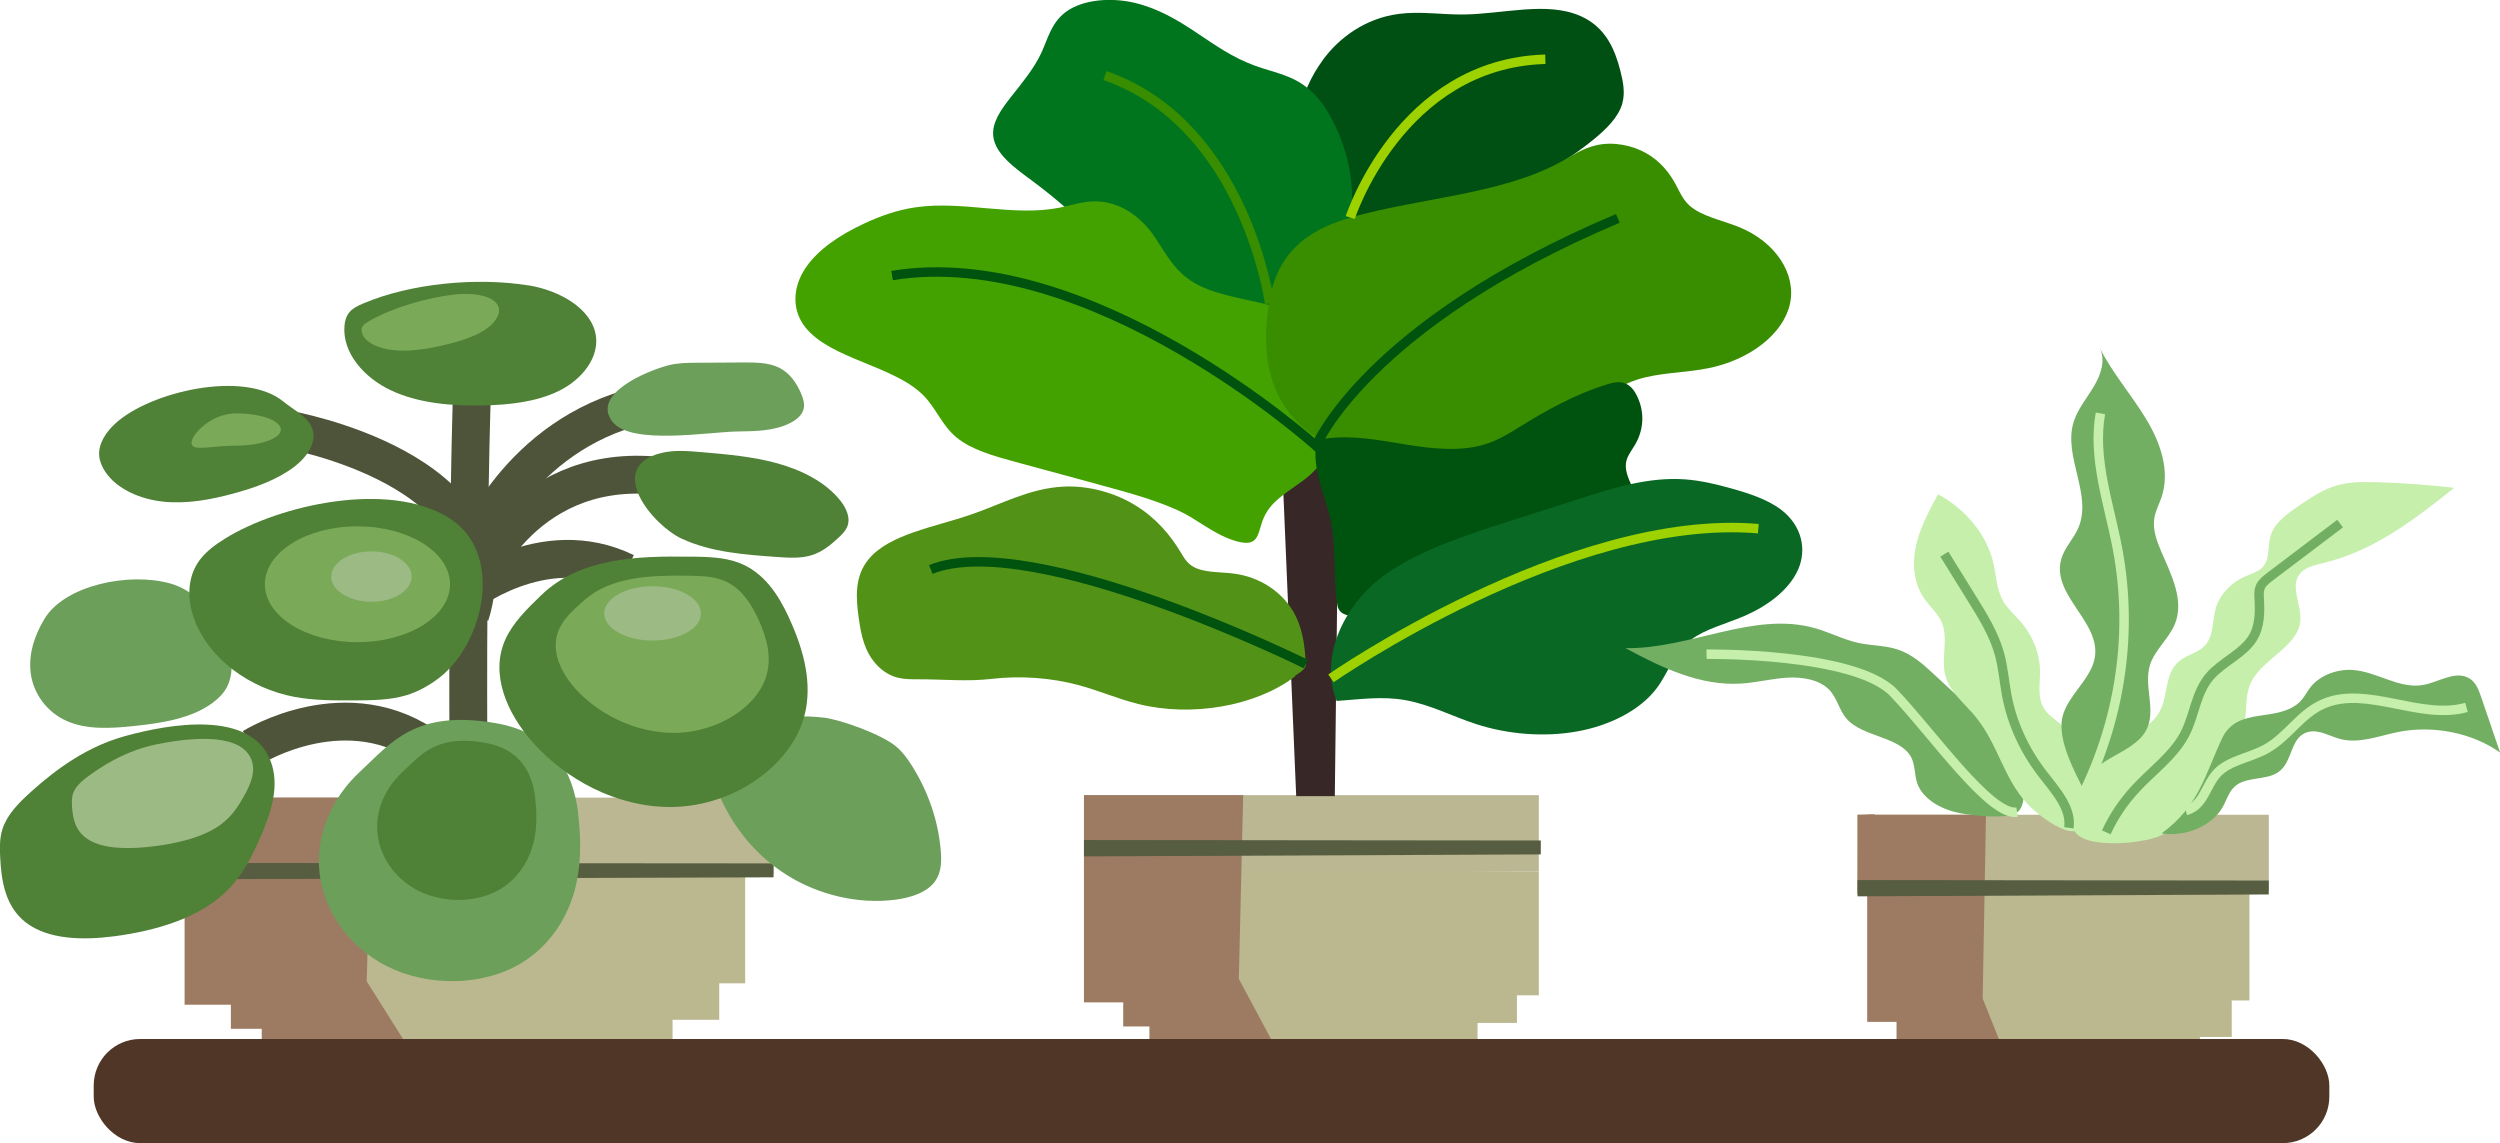 <?xml version="1.0" encoding="UTF-8"?>
<svg id="Layer_1" data-name="Layer 1" xmlns="http://www.w3.org/2000/svg" viewBox="0 0 264.1 120.76">
  <defs>
    <style>
      .cls-1 {
        fill: #00530f;
      }

      .cls-2 {
        fill: #005014;
      }

      .cls-3 {
        fill: #00751e;
      }

      .cls-4 {
        fill: #6b9f5a;
      }

      .cls-5 {
        fill: #9cba84;
      }

      .cls-6 {
        fill: #9d7b63;
      }

      .cls-7 {
        fill: #72af63;
      }

      .cls-8 {
        fill: #bab792;
      }

      .cls-9 {
        fill: #bbb890;
      }

      .cls-10 {
        fill: #c6efab;
      }

      .cls-11 {
        fill: #096924;
      }

      .cls-12 {
        fill: #372827;
      }

      .cls-13 {
        fill: #43a200;
      }

      .cls-14 {
        fill: #529317;
      }

      .cls-15 {
        fill: #398e00;
      }

      .cls-16 {
        fill: #575d40;
      }

      .cls-17 {
        fill: #4f8136;
      }

      .cls-18 {
        fill: #503627;
      }

      .cls-19 {
        fill: #7aa958;
      }

      .cls-20 {
        stroke: #4e5439;
        stroke-width: 4px;
      }

      .cls-20, .cls-21, .cls-22, .cls-23, .cls-24, .cls-25 {
        fill: none;
        stroke-miterlimit: 10;
      }

      .cls-21 {
        stroke: #00530f;
      }

      .cls-22 {
        stroke: #72af63;
      }

      .cls-23 {
        stroke: #9dd100;
      }

      .cls-24 {
        stroke: #398e00;
      }

      .cls-25 {
        stroke: #c6efab;
      }
    </style>
  </defs>
  <polygon class="cls-9" points="162.56 92.06 162.56 105.15 160.25 105.15 160.25 106.24 160.25 108.06 156.09 108.06 156.09 109.88 121.44 109.88 121.44 108.42 118.67 108.42 118.67 105.88 114.51 105.88 114.51 91.76 162.56 92.06"/>
  <rect class="cls-8" x="114.51" y="84" width="48.05" height="8.06"/>
  <polygon class="cls-6" points="114.51 84 131.33 84 130.87 103.41 134.38 109.96 121.44 109.88 121.44 108.42 118.67 108.42 118.67 105.88 114.51 105.88 114.51 84"/>
  <polygon class="cls-16" points="114.51 90.47 162.77 90.26 162.77 88.79 114.51 88.74 114.51 90.47"/>
  <polygon class="cls-12" points="136.93 84.1 135.39 47.77 141.53 40.52 141.01 84.1 136.93 84.1"/>
  <path class="cls-14" d="M136.75,71.5c-4.11,3.1-10.85,4.28-16.51,2.87-2.16-.54-4.14-1.41-6.28-1.99-2.93-.79-6.15-1.02-9.24-.66-2.54,.3-5.17,.03-7.74,.04-.71,0-1.43,0-2.1-.16-.91-.22-1.64-.72-2.19-1.29-1.38-1.42-1.71-3.21-1.96-4.93-.31-2.16-.5-4.48,1.06-6.34,2.2-2.62,6.92-3.35,10.78-4.68,3.19-1.09,6.16-2.75,9.68-2.95,2.82-.16,5.63,.69,7.75,2.01,2.13,1.32,3.63,3.09,4.74,4.94,.3,.51,.6,1.04,1.16,1.41,1.15,.77,2.94,.62,4.49,.83,2.74,.36,4.93,1.94,6.07,3.74s1.39,3.83,1.48,5.81c.03,.71-1.07,1.06-1.2,1.35Z"/>
  <path class="cls-2" d="M139.77,6.3c1.68-2.28,4.42-4.36,7.99-4.83,2.26-.3,4.58,.09,6.87,.06,4.2-.05,8.79-1.41,12.35,.17,2.65,1.17,3.62,3.55,4.18,5.72,.3,1.17,.55,2.38,.21,3.55-.42,1.43-1.68,2.67-3.03,3.77-6.2,5.05-14.76,8.21-23.32,10.8-1.68,.51-10.43,3.72-9.87,1.34,.09-.39,.94-.81,1.16-1.21,.39-.71,.27-1.46,.27-2.21-.01-1.82-.09-3.63-.06-5.45,.07-4,.59-8.1,3.25-11.7Z"/>
  <path class="cls-3" d="M122.8,31.78c-2.67-1.65-4.4-3.92-6.33-6.03-2.15-2.35-4.62-4.56-7.35-6.59-1.86-1.38-3.97-2.85-4.19-4.75-.17-1.44,.81-2.81,1.8-4.08,1.2-1.52,2.47-3.04,3.25-4.69,.71-1.51,1.05-3.2,2.59-4.36,1.81-1.36,4.85-1.57,7.34-.97s4.55,1.85,6.47,3.13,3.8,2.63,6.14,3.48c1.38,.51,2.9,.83,4.17,1.46,1.98,.98,3.14,2.58,3.99,4.18,3,5.66,2.87,12.12-.37,17.72-1.24,2.14-3.01,4.57-6.61,4.49-3.83-.08-8.02-1.22-10.9-3Z"/>
  <path class="cls-13" d="M116.09,51.19c-2.95-.8-5.9-1.6-8.84-2.4-2.28-.62-4.65-1.28-6.23-2.6-1.55-1.3-2.11-3.05-3.49-4.44-3.13-3.13-9.82-3.83-12.46-7.18-1.49-1.89-1.29-4.3,.02-6.25,1.31-1.96,3.62-3.5,6.17-4.69,1.68-.79,3.5-1.45,5.47-1.73,4.99-.73,10.29,1.01,15.2,.04,1.2-.24,2.36-.64,3.61-.67,2.74-.06,4.91,1.65,6.17,3.38s2.1,3.7,4.11,5.02c2.12,1.39,5.12,1.79,7.85,2.45,2.76,.67,5.55,1.76,6.82,3.62,.64,.93,.84,1.97,1,3,.64,4.27,.27,9.07-3.97,12.13-1.87,1.35-3.48,2.25-4.16,4.18-.54,1.54-.44,2.9-3.09,2.02-2.19-.72-3.84-2.26-5.88-3.18-2.59-1.16-5.48-1.93-8.33-2.7Z"/>
  <path class="cls-15" d="M142.64,22.98c7.41-2.1,16-2.43,22.3-5.91,1.19-.66,2.31-1.43,3.75-1.74,1.78-.39,3.78,.03,5.23,.86s2.41,2.02,3.08,3.25c.41,.77,.74,1.58,1.44,2.24,1.26,1.16,3.43,1.57,5.23,2.29,3.93,1.58,6.14,5.01,5.41,8.18s-4.27,5.88-8.62,6.75c-2.48,.5-5.19,.45-7.53,1.21-3.62,1.18-5.58,3.99-8.73,5.71-2.65,1.44-6.01,2.05-9.3,2.45-4.05,.49-8.36,.72-12.14-.42-7.56-2.28-9.32-8.12-8.98-13.36,.33-5.06,1.64-9.44,8.86-11.49Z"/>
  <path class="cls-1" d="M140.39,54.17c-.64-2.34-1.69-4.69-1.36-7.07,.02-.16,.05-.32,.18-.46,.19-.2,.56-.28,.9-.32,2.79-.38,5.64,.19,8.41,.64,2.77,.45,5.77,.78,8.38-.03,1.41-.44,2.58-1.18,3.74-1.9,2.81-1.73,5.77-3.39,9.18-4.44,.46-.14,.95-.27,1.44-.2,.77,.11,1.24,.65,1.53,1.17,.96,1.71,.94,3.69-.05,5.4-.33,.56-.76,1.1-.92,1.69-.49,1.84,1.7,3.68,1.09,5.5-.38,1.14-1.75,1.95-3.04,2.67-4.36,2.43-8.92,4.89-14.3,5.86-1.97,.36-4,.5-5.98,.83-2.11,.35-7.9,3.03-8.31,.41-.51-3.26,0-6.5-.9-9.77Z"/>
  <path class="cls-11" d="M146.94,60.29c3.61-2.37,8.19-3.84,12.67-5.28,2.5-.8,5-1.6,7.5-2.4,3.46-1.11,7.12-2.24,10.9-1.97,1.66,.12,3.27,.51,4.82,.94,1.98,.55,3.98,1.21,5.41,2.33,2.09,1.64,2.64,4.11,1.73,6.22s-3.15,3.87-5.83,5c-1.87,.79-4.01,1.33-5.5,2.45-1.86,1.4-2.35,3.43-3.63,5.13-1.71,2.28-4.89,3.93-8.41,4.56s-7.33,.3-10.64-.77c-2.51-.81-4.79-2.04-7.46-2.53-2.49-.45-4.82-.09-7.3,.08-1.87-4.7,.79-10.52,5.74-13.77Z"/>
  <path class="cls-23" d="M142.64,22.98s5.28-16.29,20.61-16.72"/>
  <path class="cls-23" d="M140.6,71.66s25.21-17.53,45.15-15.81"/>
  <path class="cls-21" d="M94.24,29.11c20.96-3.45,44.79,17.99,44.79,17.99,0,0,5.3-12.81,31.88-24.03"/>
  <path class="cls-21" d="M137.95,70.15s-28.88-14.3-39.62-9.99"/>
  <path class="cls-24" d="M134.13,32.05s-2.57-18.9-17.4-24.07"/>
  <polygon class="cls-9" points="237.63 88.37 237.63 105.69 235.76 105.69 235.76 107.13 235.76 109.54 232.4 109.54 232.4 111.95 204.39 111.95 204.39 110.02 202.14 110.02 202.14 106.65 198.78 106.65 198.78 87.98 237.63 88.37"/>
  <rect class="cls-8" x="196.23" y="86.07" width="43.45" height="8.06"/>
  <polygon class="cls-6" points="196.23 86.07 196.22 94.45 198.27 94.45 198.05 86.02 196.23 86.07"/>
  <polygon class="cls-6" points="197.25 86.07 209.8 86.07 209.45 105.48 212.07 112.03 202.42 111.95 202.42 110.49 200.35 110.49 200.35 107.95 197.25 107.95 197.25 86.07"/>
  <polygon class="cls-16" points="196.23 94.69 239.67 94.49 239.67 93.02 196.23 92.97 196.23 94.69"/>
  <polygon class="cls-9" points="78.72 86.56 78.72 103.88 75.98 103.88 75.98 105.33 75.98 107.73 71.05 107.73 71.05 110.14 29.97 110.14 29.97 108.21 26.68 108.21 26.68 104.85 21.75 104.85 21.75 86.17 78.72 86.56"/>
  <rect class="cls-8" x="18" y="84.26" width="63.71" height="8.06"/>
  <polygon class="cls-6" points="18 84.26 18 92.64 21 92.64 20.67 84.21 18 84.26"/>
  <polygon class="cls-6" points="19.5 84.26 39.28 84.26 38.74 103.67 42.87 110.22 27.65 110.14 27.65 108.68 24.39 108.68 24.39 106.14 19.5 106.14 19.5 84.26"/>
  <polygon class="cls-16" points="18 92.89 81.72 92.68 81.72 91.21 18 91.16 18 92.89"/>
  <rect class="cls-18" x="9.9" y="109.76" width="236.17" height="11" rx="4.91" ry="4.91"/>
  <path class="cls-7" d="M206.91,85.87c-1.96-.4-3.83-1.52-4.38-3.15-.3-.9-.19-1.9-.65-2.75-1.17-2.15-5.07-2.11-6.77-4-.84-.93-1-2.21-1.88-3.11-1.03-1.06-2.82-1.37-4.44-1.27s-3.2,.51-4.81,.62c-4.41,.29-8.53-1.73-12.26-3.74,6.79,.11,13.53-3.93,19.98-2.12,1.58,.44,3.02,1.22,4.64,1.57,1.35,.29,2.79,.26,4.09,.68,1.55,.5,2.73,1.57,3.85,2.61,1.55,1.43,3.09,2.86,4.64,4.29,1.69,1.57,3.43,3.2,4.25,5.2,.44,1.08,1.17,4.17-.06,5.1-1.08,.81-4.9,.34-6.18,.08Z"/>
  <path class="cls-10" d="M208.78,75.81c-1.14-1.4-2.72-2.63-3.23-4.28-.6-1.95,.41-4.12-.51-5.97-.41-.82-1.15-1.48-1.7-2.24-1.19-1.66-1.36-3.73-.94-5.64s1.38-3.7,2.33-5.47c3.02,1.64,5.19,4.35,5.86,7.33,.31,1.37,.33,2.83,1.09,4.07,.46,.74,1.16,1.36,1.75,2.03,1.33,1.53,2.07,3.42,2.08,5.32,0,1.35-.31,2.81,.48,3.98,.47,.68,1.25,1.16,1.9,1.73,2.73,2.42,2.69,6.16,2.48,9.5-.24,3.74-4.93,.14-6.25-1.3-2.46-2.69-3.08-6.26-5.35-9.06Z"/>
  <path class="cls-10" d="M222.99,79.12c1.65-1.31,4-2.07,5.05-3.77,1.1-1.78,.51-4.26,2.29-5.6,.72-.54,1.72-.78,2.39-1.36,1.18-1.02,.95-2.66,1.33-4.05,.4-1.49,1.62-2.8,3.23-3.49,.54-.23,1.14-.41,1.57-.77,1.02-.86,.66-2.29,1.01-3.47,.41-1.39,1.82-2.39,3.15-3.29,1.23-.83,2.5-1.68,4-2.08,1.3-.35,2.68-.34,4.04-.3,2.75,.08,5.49,.28,8.22,.59-4.08,3.25-8.37,6.61-13.75,7.93-.84,.21-1.74,.38-2.34,.92-1.48,1.33,.03,3.49-.18,5.31-.3,2.62-4.04,3.96-5.21,6.41-.59,1.24-.45,2.64-.62,3.97-.46,3.7-3.28,6.85-5.98,9.79-.85,.93-1.74,1.88-2.96,2.43-2.02,.92-9.33,1.58-9.24-1.2,.04-1.11,1.06-2.63,1.4-3.73,.5-1.61,1.15-3.08,2.62-4.25Z"/>
  <path class="cls-7" d="M217.76,59.03c.32-1.13,1.24-2.06,1.74-3.14,1.65-3.57-1.61-7.65-.43-11.35,.43-1.35,1.41-2.51,2.15-3.76s1.22-2.73,.6-4.02c1.32,2.63,3.36,4.96,4.9,7.51s2.55,5.52,1.62,8.27c-.24,.7-.6,1.38-.74,2.1-.23,1.24,.22,2.48,.73,3.66,1.08,2.49,2.46,5.19,1.4,7.68-.64,1.5-2.09,2.69-2.59,4.22-.76,2.31,.78,4.96-.51,7.1-.76,1.27-2.33,2.01-3.72,2.81-1.36,.79-2.61,1.8-2.84,3.24-1.01-2.02-2.4-4.68-2.29-6.93s2.27-3.87,3.19-5.91c1.97-4.36-4.42-7.28-3.21-11.49Z"/>
  <path class="cls-7" d="M243.01,74.07c.42-.4,.65-.92,.99-1.37,.92-1.25,2.7-2.02,4.45-1.93,2.61,.14,4.96,2.04,7.52,1.59,1.62-.28,3.27-1.48,4.72-.79,.8,.38,1.12,1.2,1.38,1.95,.68,1.99,1.36,3.98,2.04,5.98-2.94-2.09-7.09-2.92-10.83-2.16-2,.41-4.05,1.24-6.02,.74-1.14-.29-2.25-1.04-3.4-.76-1.98,.48-1.59,3.15-3.18,4.25-1.21,.84-3.16,.49-4.37,1.33-.82,.58-1.05,1.53-1.5,2.35-1.11,1.99-3.9,3.19-6.46,2.79,3.94-2.87,4.59-6.19,6.38-10.02,1.64-3.5,5.83-1.56,8.29-3.93Z"/>
  <path class="cls-25" d="M180.28,69.11s15.67-.2,19.76,4.07c4.1,4.27,10.16,13.03,13.04,12.62"/>
  <path class="cls-25" d="M221.89,43.67c-.85,4.76,.9,9.53,1.8,14.28,1.79,9.46,.12,19.37-4.74,28.03"/>
  <path class="cls-25" d="M230.91,85.62c1.9-.48,2.1-2.68,3.34-3.98,1.24-1.3,3.42-1.59,5.08-2.49,2.37-1.28,3.64-3.74,6.15-4.81,4.57-1.95,10.22,1.77,15.08,.39"/>
  <path class="cls-22" d="M218.56,87.45c.29-2.13-1.48-4-2.86-5.8-1.88-2.47-3.15-5.27-3.7-8.16-.28-1.48-.38-2.99-.79-4.45-.58-2.06-1.75-3.97-2.92-5.84-.96-1.55-1.93-3.11-2.89-4.66"/>
  <path class="cls-22" d="M222.51,87.93c.76-1.67,1.82-3.24,3.13-4.65,1.75-1.88,3.99-3.5,5.14-5.69,1.07-2.01,1.15-4.4,2.7-6.18,1.28-1.46,3.41-2.33,4.44-3.92,.84-1.29,.82-2.83,.74-4.3-.02-.4-.04-.82,.12-1.19,.2-.45,.63-.78,1.05-1.1,2.46-1.86,4.92-3.73,7.38-5.59"/>
  <path class="cls-4" d="M23.98,72.57c-.33,.65-.89,1.21-1.52,1.68-2.25,1.66-5.38,2.14-8.34,2.45-2.39,.25-4.95,.41-7.08-.54-2.14-.95-3.48-2.91-3.78-4.93s.36-4.08,1.46-5.89c2.14-3.51,8.94-4.95,13.34-3.68s7.69,7.45,5.92,10.91Z"/>
  <path class="cls-20" d="M49.56,90.31c-.34-33.28,.34-50.06,.34-50.06"/>
  <path class="cls-17" d="M55.81,30.14c3.34,.54,6.73,2.49,7.14,5.34,.33,2.33-1.47,4.6-3.86,5.79s-5.26,1.5-8.04,1.56c-3.34,.07-6.8-.22-9.72-1.58s-5.18-4.02-4.94-6.83c.04-.51,.18-1.04,.54-1.46,.36-.42,.91-.68,1.46-.91,5-2.12,11.96-2.78,17.43-1.9Z"/>
  <path class="cls-4" d="M86.98,75.8c2.02,.26,6.22,1.83,7.66,3.04,.73,.61,1.27,1.37,1.75,2.14,1.73,2.78,2.76,5.86,3,9,.08,1.05,.05,2.17-.58,3.08-.85,1.22-2.6,1.78-4.26,1.99-3.97,.5-8.1-.55-11.33-2.55-3.23-2-5.59-4.9-7.04-8.06-.67-1.46-1.16-3.08-.67-4.59,1.23-3.86,7.88-4.5,11.47-4.04Z"/>
  <path class="cls-20" d="M30.34,45.37s24.17,4.22,19.33,19.6"/>
  <path class="cls-17" d="M29.96,42.44c1.05,.86,2.45,1.52,2.97,2.67,.66,1.47-.42,3.1-1.79,4.16-1.82,1.4-4.14,2.23-6.49,2.87-2.37,.64-4.88,1.11-7.35,.86s-4.94-1.32-6.17-3.15c-.35-.52-.59-1.09-.65-1.68-.11-1.27,.68-2.49,1.7-3.43,3.65-3.36,13.63-5.72,17.78-2.3Z"/>
  <path class="cls-20" d="M26.71,78.93s10.04-6.26,18.8,.28"/>
  <path class="cls-4" d="M61.07,85.92c.34,2.89,.36,5.84-.51,8.64s-2.68,5.47-5.47,7.17c-4.07,2.48-9.92,2.52-14.22,.34-4.31-2.18-6.99-6.35-7.17-10.59-.16-3.6,1.41-7.24,4.28-9.91,3.34-3.11,5.86-6.62,14.32-5.19,5.98,1.01,8.23,4.97,8.78,9.54Z"/>
  <path class="cls-17" d="M28.56,80.32c1.04,2.63,.09,5.5-1.04,8.1-.9,2.07-1.94,4.15-3.69,5.82-2.89,2.77-7.37,4.09-11.77,4.67-3.24,.42-6.94,.38-9.33-1.46-2.19-1.7-2.59-4.41-2.71-6.88-.05-1.01-.07-2.04,.25-3.02,.49-1.5,1.72-2.75,3-3.9,2.78-2.51,6.02-4.81,9.94-5.89,4.88-1.35,13.27-2.72,15.35,2.57Z"/>
  <path class="cls-20" d="M50.09,58.07s4.53-12.13,17.67-15.26"/>
  <path class="cls-4" d="M70.65,38.58c1-.25,2.07-.26,3.11-.26,1.59,0,3.18-.02,4.77-.03,1.29,0,2.66,0,3.77,.55,1.15,.57,1.84,1.62,2.3,2.67,.25,.58,.46,1.21,.26,1.81-.2,.62-.81,1.09-1.47,1.41-1.61,.79-3.57,.83-5.43,.85-3.1,.04-11.33,1.49-13.27-1.04-2.2-2.87,3.44-5.3,5.96-5.96Z"/>
  <path class="cls-20" d="M48.89,63s8.43-6.83,17.19-2.56"/>
  <path class="cls-17" d="M73.07,58.8c1.67,.03,3.4,.06,4.93,.63,2.7,1,4.23,3.42,5.31,5.74,1.43,3.09,2.43,6.44,1.83,9.72-1.05,5.69-7.44,10.33-14.27,10.36-5.76,.02-11.12-2.93-14.58-6.82-2.75-3.09-4.52-7.2-2.93-10.82,.79-1.8,2.31-3.28,3.81-4.73,4.07-3.93,10.01-4.17,15.9-4.07Z"/>
  <path class="cls-20" d="M50.02,62.1s4.73-13.05,19.09-11.88"/>
  <path class="cls-17" d="M72.08,56.93c3.02,1.4,6.57,1.67,10.01,1.91,1.24,.09,2.53,.17,3.69-.2,1.12-.36,2-1.09,2.8-1.84,.35-.33,.7-.67,.89-1.08,.44-.95-.05-2.04-.73-2.88-1.54-1.91-4.01-3.17-6.61-3.89-2.6-.72-5.34-.96-8.07-1.19-1.41-.12-2.86-.24-4.22,.1-5.91,1.46-.99,7.59,2.24,9.08Z"/>
  <path class="cls-17" d="M46.43,71.58c-1.03,.8-2.21,1.47-3.52,1.87-1.71,.51-3.57,.53-5.39,.54-2.14,.01-4.31,.02-6.4-.37-4.8-.9-8.93-4.02-10.5-7.95-.86-2.15-.94-4.67,.53-6.58,.68-.88,1.64-1.59,2.65-2.21,5.71-3.53,17.23-6.15,23.61-2.18,5.94,3.69,3.71,13.23-.98,16.88Z"/>
  <path class="cls-17" d="M28.32,44.51c-.06,0-.12,0-.18,0-2.1,.01-3.64,.29-4.67,.57s-1.56,.57-1.56,.57l6.41-1.14Z"/>
  <path class="cls-19" d="M29.67,45.37c0,.94-2.11,1.71-4.72,1.71s-4.72,.66-4.72-.28,2.11-3.13,4.72-3.13,4.72,.76,4.72,1.71Z"/>
  <ellipse class="cls-19" cx="37.76" cy="61.72" rx="9.78" ry="6.12"/>
  <ellipse class="cls-5" cx="39.24" cy="60.91" rx="4.25" ry="2.66"/>
  <path class="cls-19" d="M72.74,60.82c1.16,.02,2.35,.04,3.41,.4,1.87,.63,2.92,2.14,3.67,3.6,.99,1.94,1.68,4.04,1.26,6.1-.72,3.57-5.14,6.48-9.86,6.5-3.98,.01-7.68-1.84-10.08-4.28-1.9-1.94-3.12-4.52-2.02-6.79,.54-1.13,1.6-2.06,2.63-2.97,2.81-2.46,6.91-2.62,10.99-2.56Z"/>
  <ellipse class="cls-5" cx="68.94" cy="64.8" rx="5.11" ry="2.87"/>
  <path class="cls-17" d="M56.53,84.26c.21,1.76,.22,3.56-.31,5.27s-1.64,3.33-3.33,4.37c-2.48,1.51-6.04,1.53-8.67,.21s-4.26-3.87-4.37-6.45c-.1-2.2,.86-4.41,2.61-6.04,2.03-1.9,3.57-4.04,8.73-3.16,3.64,.62,5.02,3.03,5.35,5.81Z"/>
  <path class="cls-19" d="M48.12,31.1c1.86-.2,3.9,.12,4.46,1.14,.45,.83-.25,1.9-1.39,2.63s-2.64,1.19-4.13,1.55c-1.78,.43-3.67,.74-5.4,.58s-3.25-.88-3.45-1.96c-.04-.2-.03-.41,.12-.61,.14-.2,.41-.36,.67-.52,2.43-1.39,6.08-2.48,9.12-2.81Z"/>
  <path class="cls-5" d="M26.45,80c.68,1.34,.06,2.8-.69,4.13-.59,1.06-1.28,2.12-2.43,2.97-1.91,1.41-4.87,2.09-7.77,2.38-2.14,.21-4.58,.2-6.16-.75-1.45-.87-1.71-2.25-1.79-3.51-.03-.52-.05-1.04,.16-1.54,.32-.77,1.14-1.4,1.98-1.99,1.84-1.28,3.97-2.45,6.56-3.01,3.22-.69,8.76-1.39,10.13,1.31Z"/>
</svg>